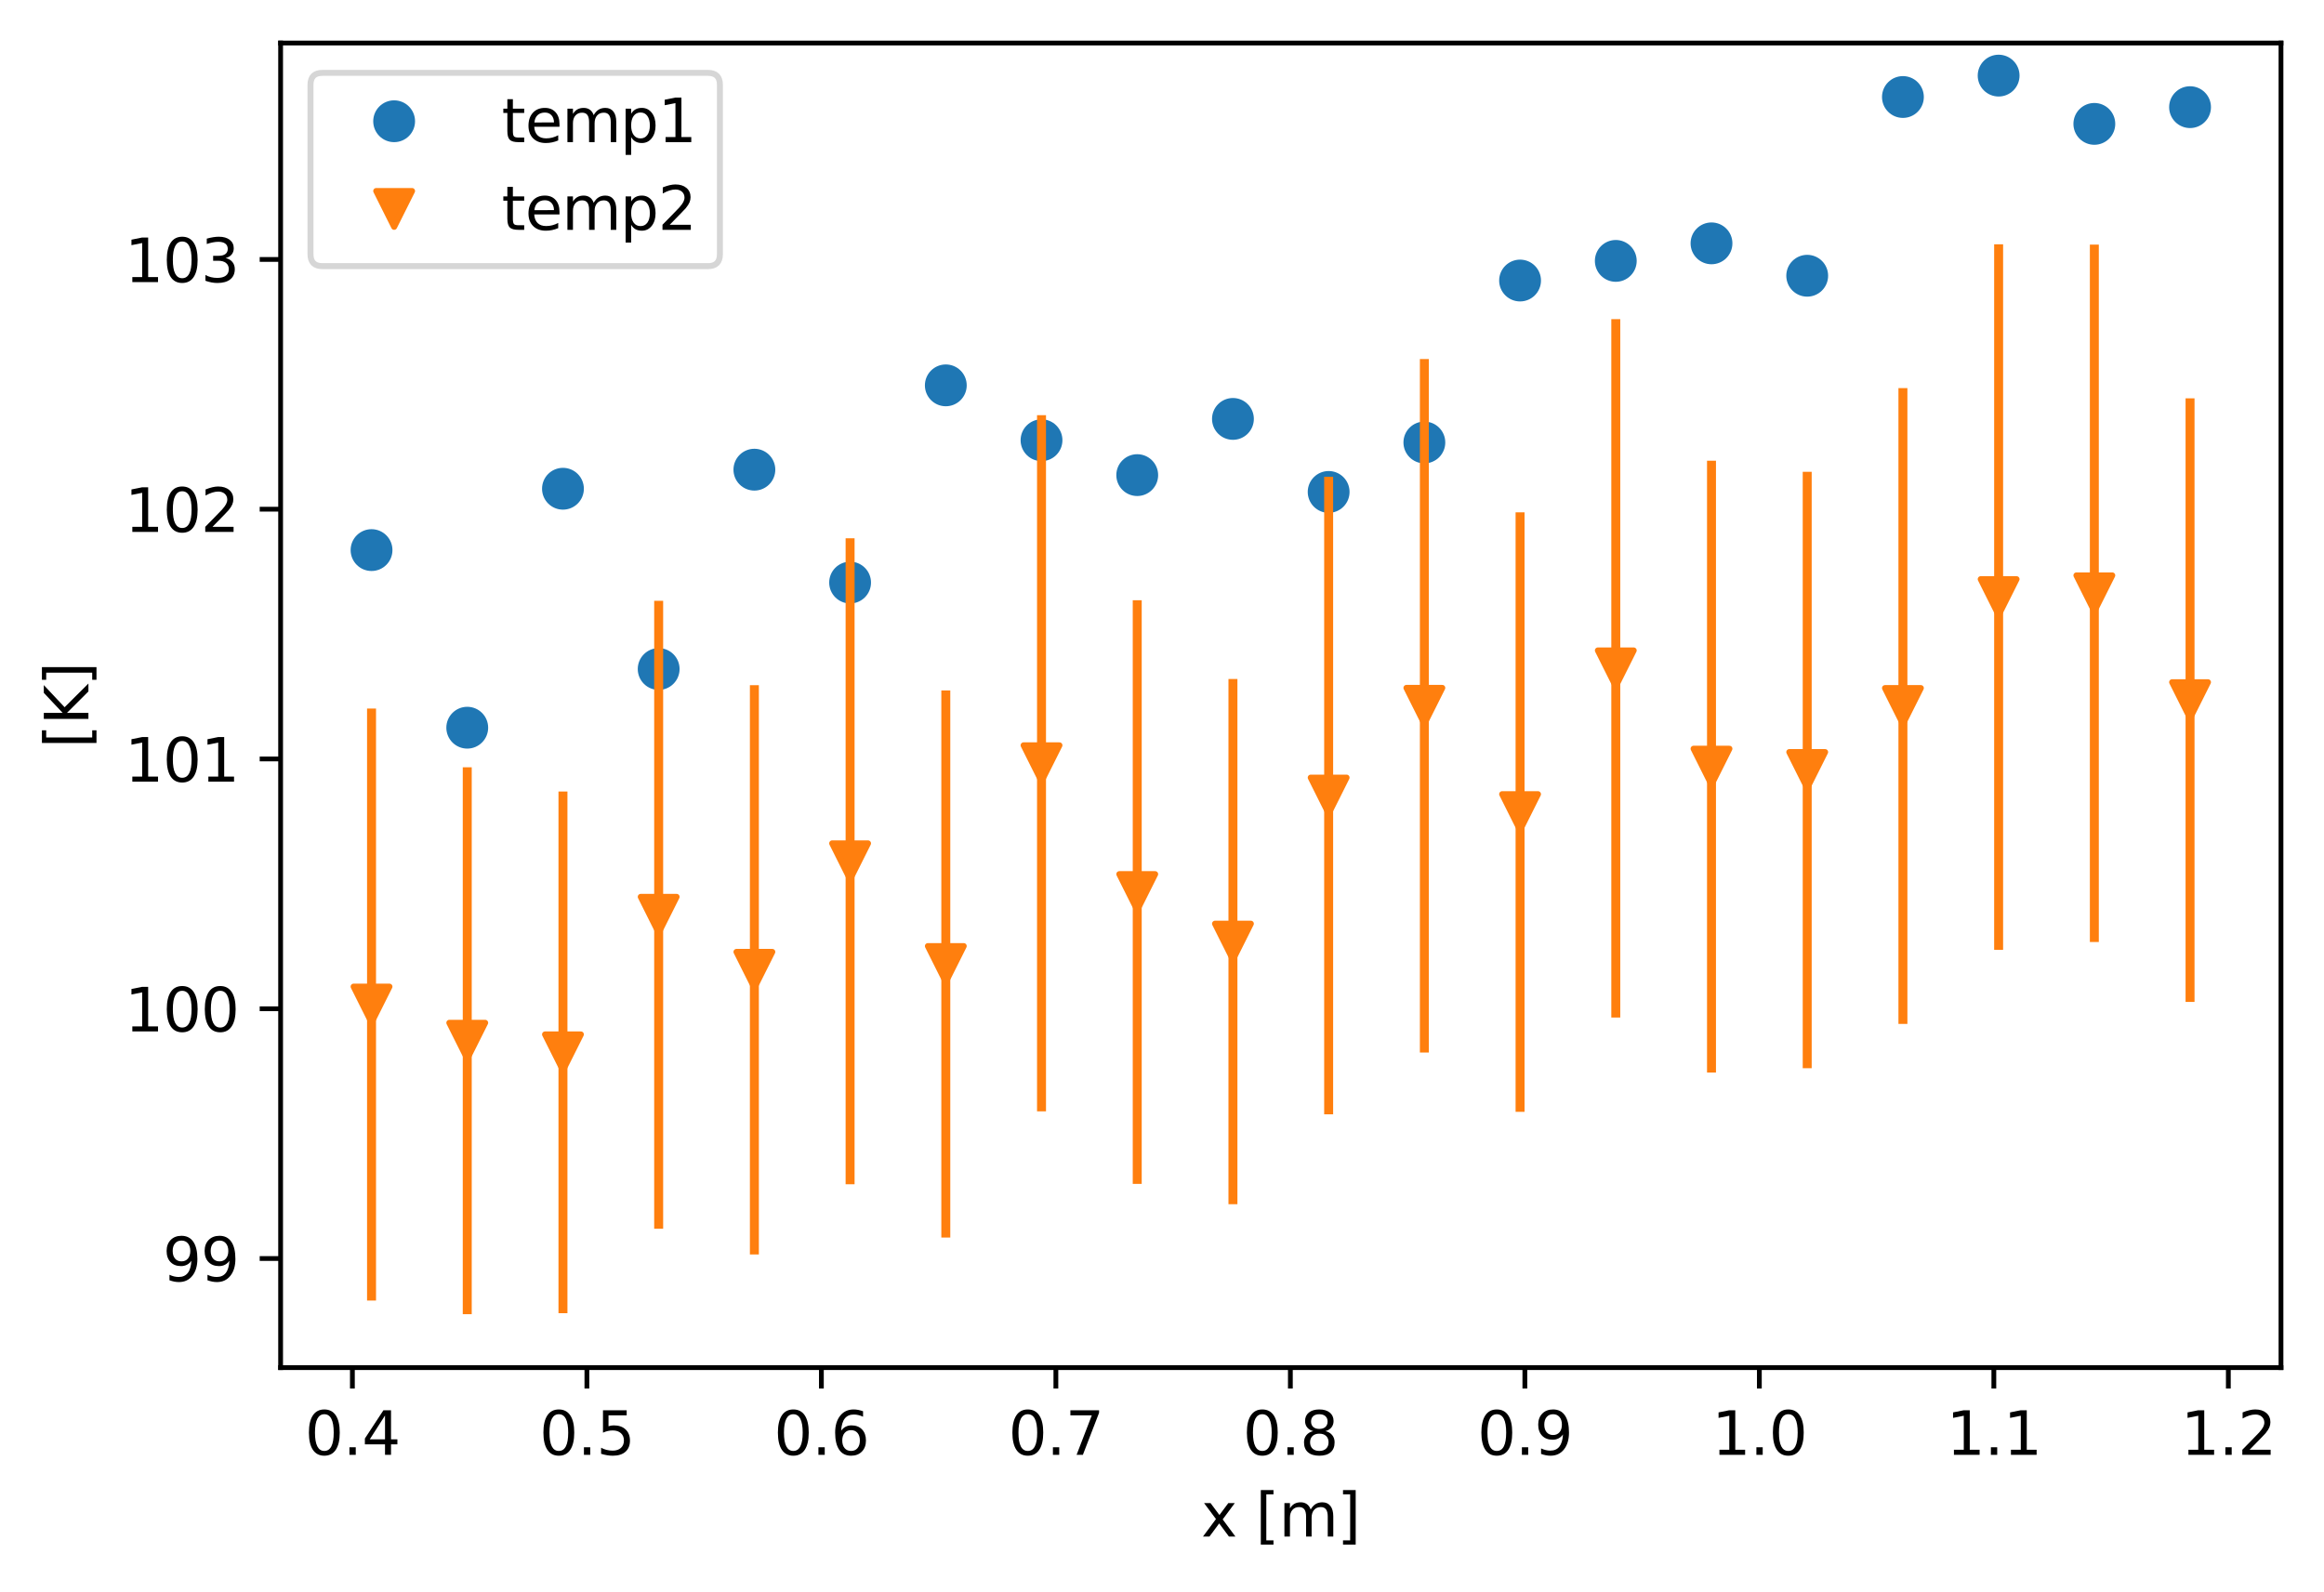 <?xml version="1.0" encoding="utf-8" standalone="no"?>
<!DOCTYPE svg PUBLIC "-//W3C//DTD SVG 1.1//EN"
  "http://www.w3.org/Graphics/SVG/1.1/DTD/svg11.dtd">
<svg xmlns:xlink="http://www.w3.org/1999/xlink" width="388.966pt" height="266.516pt" viewBox="0 0 388.966 266.516" xmlns="http://www.w3.org/2000/svg" version="1.1">
 <defs>
  <style type="text/css">*{stroke-linejoin: round; stroke-linecap: butt}</style>
 </defs>
 <g id="figure_1">
  <g id="patch_1">
   <path d="M -0 266.516 
L 388.966 266.516 
L 388.966 0 
L -0 0 
z
" style="fill: #ffffff"/>
  </g>
  <g id="axes_1">
   <g id="patch_2">
    <path d="M 46.966 228.96 
L 381.766 228.96 
L 381.766 7.2 
L 46.966 7.2 
z
" style="fill: #ffffff"/>
   </g>
   <g id="matplotlib.axis_1">
    <g id="xtick_1">
     <g id="line2d_1">
      <defs>
       <path id="meed3a593e0" d="M 0 0 
L 0 3.5 
" style="stroke: #000000; stroke-width: 0.8"/>
      </defs>
      <g>
       <use xlink:href="#meed3a593e0" x="58.98" y="228.96" style="stroke: #000000; stroke-width: 0.8"/>
      </g>
     </g>
     <g id="text_1">
      <!-- 0.4 -->
      <g transform="translate(51.028 243.558) scale(0.1 -0.1)">
       <defs>
        <path id="DejaVuSans-30" d="M 2034 4250 
Q 1547 4250 1301 3770 
Q 1056 3291 1056 2328 
Q 1056 1369 1301 889 
Q 1547 409 2034 409 
Q 2525 409 2770 889 
Q 3016 1369 3016 2328 
Q 3016 3291 2770 3770 
Q 2525 4250 2034 4250 
z
M 2034 4750 
Q 2819 4750 3233 4129 
Q 3647 3509 3647 2328 
Q 3647 1150 3233 529 
Q 2819 -91 2034 -91 
Q 1250 -91 836 529 
Q 422 1150 422 2328 
Q 422 3509 836 4129 
Q 1250 4750 2034 4750 
z
" transform="scale(0.016)"/>
        <path id="DejaVuSans-2e" d="M 684 794 
L 1344 794 
L 1344 0 
L 684 0 
L 684 794 
z
" transform="scale(0.016)"/>
        <path id="DejaVuSans-34" d="M 2419 4116 
L 825 1625 
L 2419 1625 
L 2419 4116 
z
M 2253 4666 
L 3047 4666 
L 3047 1625 
L 3713 1625 
L 3713 1100 
L 3047 1100 
L 3047 0 
L 2419 0 
L 2419 1100 
L 313 1100 
L 313 1709 
L 2253 4666 
z
" transform="scale(0.016)"/>
       </defs>
       <use xlink:href="#DejaVuSans-30"/>
       <use xlink:href="#DejaVuSans-2e" transform="translate(63.623 0)"/>
       <use xlink:href="#DejaVuSans-34" transform="translate(95.41 0)"/>
      </g>
     </g>
    </g>
    <g id="xtick_2">
     <g id="line2d_2">
      <g>
       <use xlink:href="#meed3a593e0" x="98.227" y="228.96" style="stroke: #000000; stroke-width: 0.8"/>
      </g>
     </g>
     <g id="text_2">
      <!-- 0.5 -->
      <g transform="translate(90.275 243.558) scale(0.1 -0.1)">
       <defs>
        <path id="DejaVuSans-35" d="M 691 4666 
L 3169 4666 
L 3169 4134 
L 1269 4134 
L 1269 2991 
Q 1406 3038 1543 3061 
Q 1681 3084 1819 3084 
Q 2600 3084 3056 2656 
Q 3513 2228 3513 1497 
Q 3513 744 3044 326 
Q 2575 -91 1722 -91 
Q 1428 -91 1123 -41 
Q 819 9 494 109 
L 494 744 
Q 775 591 1075 516 
Q 1375 441 1709 441 
Q 2250 441 2565 725 
Q 2881 1009 2881 1497 
Q 2881 1984 2565 2268 
Q 2250 2553 1709 2553 
Q 1456 2553 1204 2497 
Q 953 2441 691 2322 
L 691 4666 
z
" transform="scale(0.016)"/>
       </defs>
       <use xlink:href="#DejaVuSans-30"/>
       <use xlink:href="#DejaVuSans-2e" transform="translate(63.623 0)"/>
       <use xlink:href="#DejaVuSans-35" transform="translate(95.41 0)"/>
      </g>
     </g>
    </g>
    <g id="xtick_3">
     <g id="line2d_3">
      <g>
       <use xlink:href="#meed3a593e0" x="137.474" y="228.96" style="stroke: #000000; stroke-width: 0.8"/>
      </g>
     </g>
     <g id="text_3">
      <!-- 0.6 -->
      <g transform="translate(129.522 243.558) scale(0.1 -0.1)">
       <defs>
        <path id="DejaVuSans-36" d="M 2113 2584 
Q 1688 2584 1439 2293 
Q 1191 2003 1191 1497 
Q 1191 994 1439 701 
Q 1688 409 2113 409 
Q 2538 409 2786 701 
Q 3034 994 3034 1497 
Q 3034 2003 2786 2293 
Q 2538 2584 2113 2584 
z
M 3366 4563 
L 3366 3988 
Q 3128 4100 2886 4159 
Q 2644 4219 2406 4219 
Q 1781 4219 1451 3797 
Q 1122 3375 1075 2522 
Q 1259 2794 1537 2939 
Q 1816 3084 2150 3084 
Q 2853 3084 3261 2657 
Q 3669 2231 3669 1497 
Q 3669 778 3244 343 
Q 2819 -91 2113 -91 
Q 1303 -91 875 529 
Q 447 1150 447 2328 
Q 447 3434 972 4092 
Q 1497 4750 2381 4750 
Q 2619 4750 2861 4703 
Q 3103 4656 3366 4563 
z
" transform="scale(0.016)"/>
       </defs>
       <use xlink:href="#DejaVuSans-30"/>
       <use xlink:href="#DejaVuSans-2e" transform="translate(63.623 0)"/>
       <use xlink:href="#DejaVuSans-36" transform="translate(95.41 0)"/>
      </g>
     </g>
    </g>
    <g id="xtick_4">
     <g id="line2d_4">
      <g>
       <use xlink:href="#meed3a593e0" x="176.721" y="228.96" style="stroke: #000000; stroke-width: 0.8"/>
      </g>
     </g>
     <g id="text_4">
      <!-- 0.7 -->
      <g transform="translate(168.769 243.558) scale(0.1 -0.1)">
       <defs>
        <path id="DejaVuSans-37" d="M 525 4666 
L 3525 4666 
L 3525 4397 
L 1831 0 
L 1172 0 
L 2766 4134 
L 525 4134 
L 525 4666 
z
" transform="scale(0.016)"/>
       </defs>
       <use xlink:href="#DejaVuSans-30"/>
       <use xlink:href="#DejaVuSans-2e" transform="translate(63.623 0)"/>
       <use xlink:href="#DejaVuSans-37" transform="translate(95.41 0)"/>
      </g>
     </g>
    </g>
    <g id="xtick_5">
     <g id="line2d_5">
      <g>
       <use xlink:href="#meed3a593e0" x="215.968" y="228.96" style="stroke: #000000; stroke-width: 0.8"/>
      </g>
     </g>
     <g id="text_5">
      <!-- 0.8 -->
      <g transform="translate(208.016 243.558) scale(0.1 -0.1)">
       <defs>
        <path id="DejaVuSans-38" d="M 2034 2216 
Q 1584 2216 1326 1975 
Q 1069 1734 1069 1313 
Q 1069 891 1326 650 
Q 1584 409 2034 409 
Q 2484 409 2743 651 
Q 3003 894 3003 1313 
Q 3003 1734 2745 1975 
Q 2488 2216 2034 2216 
z
M 1403 2484 
Q 997 2584 770 2862 
Q 544 3141 544 3541 
Q 544 4100 942 4425 
Q 1341 4750 2034 4750 
Q 2731 4750 3128 4425 
Q 3525 4100 3525 3541 
Q 3525 3141 3298 2862 
Q 3072 2584 2669 2484 
Q 3125 2378 3379 2068 
Q 3634 1759 3634 1313 
Q 3634 634 3220 271 
Q 2806 -91 2034 -91 
Q 1263 -91 848 271 
Q 434 634 434 1313 
Q 434 1759 690 2068 
Q 947 2378 1403 2484 
z
M 1172 3481 
Q 1172 3119 1398 2916 
Q 1625 2713 2034 2713 
Q 2441 2713 2670 2916 
Q 2900 3119 2900 3481 
Q 2900 3844 2670 4047 
Q 2441 4250 2034 4250 
Q 1625 4250 1398 4047 
Q 1172 3844 1172 3481 
z
" transform="scale(0.016)"/>
       </defs>
       <use xlink:href="#DejaVuSans-30"/>
       <use xlink:href="#DejaVuSans-2e" transform="translate(63.623 0)"/>
       <use xlink:href="#DejaVuSans-38" transform="translate(95.41 0)"/>
      </g>
     </g>
    </g>
    <g id="xtick_6">
     <g id="line2d_6">
      <g>
       <use xlink:href="#meed3a593e0" x="255.214" y="228.96" style="stroke: #000000; stroke-width: 0.8"/>
      </g>
     </g>
     <g id="text_6">
      <!-- 0.9 -->
      <g transform="translate(247.263 243.558) scale(0.1 -0.1)">
       <defs>
        <path id="DejaVuSans-39" d="M 703 97 
L 703 672 
Q 941 559 1184 500 
Q 1428 441 1663 441 
Q 2288 441 2617 861 
Q 2947 1281 2994 2138 
Q 2813 1869 2534 1725 
Q 2256 1581 1919 1581 
Q 1219 1581 811 2004 
Q 403 2428 403 3163 
Q 403 3881 828 4315 
Q 1253 4750 1959 4750 
Q 2769 4750 3195 4129 
Q 3622 3509 3622 2328 
Q 3622 1225 3098 567 
Q 2575 -91 1691 -91 
Q 1453 -91 1209 -44 
Q 966 3 703 97 
z
M 1959 2075 
Q 2384 2075 2632 2365 
Q 2881 2656 2881 3163 
Q 2881 3666 2632 3958 
Q 2384 4250 1959 4250 
Q 1534 4250 1286 3958 
Q 1038 3666 1038 3163 
Q 1038 2656 1286 2365 
Q 1534 2075 1959 2075 
z
" transform="scale(0.016)"/>
       </defs>
       <use xlink:href="#DejaVuSans-30"/>
       <use xlink:href="#DejaVuSans-2e" transform="translate(63.623 0)"/>
       <use xlink:href="#DejaVuSans-39" transform="translate(95.41 0)"/>
      </g>
     </g>
    </g>
    <g id="xtick_7">
     <g id="line2d_7">
      <g>
       <use xlink:href="#meed3a593e0" x="294.461" y="228.96" style="stroke: #000000; stroke-width: 0.8"/>
      </g>
     </g>
     <g id="text_7">
      <!-- 1.0 -->
      <g transform="translate(286.51 243.558) scale(0.1 -0.1)">
       <defs>
        <path id="DejaVuSans-31" d="M 794 531 
L 1825 531 
L 1825 4091 
L 703 3866 
L 703 4441 
L 1819 4666 
L 2450 4666 
L 2450 531 
L 3481 531 
L 3481 0 
L 794 0 
L 794 531 
z
" transform="scale(0.016)"/>
       </defs>
       <use xlink:href="#DejaVuSans-31"/>
       <use xlink:href="#DejaVuSans-2e" transform="translate(63.623 0)"/>
       <use xlink:href="#DejaVuSans-30" transform="translate(95.41 0)"/>
      </g>
     </g>
    </g>
    <g id="xtick_8">
     <g id="line2d_8">
      <g>
       <use xlink:href="#meed3a593e0" x="333.708" y="228.96" style="stroke: #000000; stroke-width: 0.8"/>
      </g>
     </g>
     <g id="text_8">
      <!-- 1.1 -->
      <g transform="translate(325.757 243.558) scale(0.1 -0.1)">
       <use xlink:href="#DejaVuSans-31"/>
       <use xlink:href="#DejaVuSans-2e" transform="translate(63.623 0)"/>
       <use xlink:href="#DejaVuSans-31" transform="translate(95.41 0)"/>
      </g>
     </g>
    </g>
    <g id="xtick_9">
     <g id="line2d_9">
      <g>
       <use xlink:href="#meed3a593e0" x="372.955" y="228.96" style="stroke: #000000; stroke-width: 0.8"/>
      </g>
     </g>
     <g id="text_9">
      <!-- 1.2 -->
      <g transform="translate(365.004 243.558) scale(0.1 -0.1)">
       <defs>
        <path id="DejaVuSans-32" d="M 1228 531 
L 3431 531 
L 3431 0 
L 469 0 
L 469 531 
Q 828 903 1448 1529 
Q 2069 2156 2228 2338 
Q 2531 2678 2651 2914 
Q 2772 3150 2772 3378 
Q 2772 3750 2511 3984 
Q 2250 4219 1831 4219 
Q 1534 4219 1204 4116 
Q 875 4013 500 3803 
L 500 4441 
Q 881 4594 1212 4672 
Q 1544 4750 1819 4750 
Q 2544 4750 2975 4387 
Q 3406 4025 3406 3419 
Q 3406 3131 3298 2873 
Q 3191 2616 2906 2266 
Q 2828 2175 2409 1742 
Q 1991 1309 1228 531 
z
" transform="scale(0.016)"/>
       </defs>
       <use xlink:href="#DejaVuSans-31"/>
       <use xlink:href="#DejaVuSans-2e" transform="translate(63.623 0)"/>
       <use xlink:href="#DejaVuSans-32" transform="translate(95.41 0)"/>
      </g>
     </g>
    </g>
    <g id="text_10">
     <!-- x [m] -->
     <g transform="translate(201.045 257.237) scale(0.1 -0.1)">
      <defs>
       <path id="DejaVuSans-78" d="M 3513 3500 
L 2247 1797 
L 3578 0 
L 2900 0 
L 1881 1375 
L 863 0 
L 184 0 
L 1544 1831 
L 300 3500 
L 978 3500 
L 1906 2253 
L 2834 3500 
L 3513 3500 
z
" transform="scale(0.016)"/>
       <path id="DejaVuSans-20" transform="scale(0.016)"/>
       <path id="DejaVuSans-5b" d="M 550 4863 
L 1875 4863 
L 1875 4416 
L 1125 4416 
L 1125 -397 
L 1875 -397 
L 1875 -844 
L 550 -844 
L 550 4863 
z
" transform="scale(0.016)"/>
       <path id="DejaVuSans-6d" d="M 3328 2828 
Q 3544 3216 3844 3400 
Q 4144 3584 4550 3584 
Q 5097 3584 5394 3201 
Q 5691 2819 5691 2113 
L 5691 0 
L 5113 0 
L 5113 2094 
Q 5113 2597 4934 2840 
Q 4756 3084 4391 3084 
Q 3944 3084 3684 2787 
Q 3425 2491 3425 1978 
L 3425 0 
L 2847 0 
L 2847 2094 
Q 2847 2600 2669 2842 
Q 2491 3084 2119 3084 
Q 1678 3084 1418 2786 
Q 1159 2488 1159 1978 
L 1159 0 
L 581 0 
L 581 3500 
L 1159 3500 
L 1159 2956 
Q 1356 3278 1631 3431 
Q 1906 3584 2284 3584 
Q 2666 3584 2933 3390 
Q 3200 3197 3328 2828 
z
" transform="scale(0.016)"/>
       <path id="DejaVuSans-5d" d="M 1947 4863 
L 1947 -844 
L 622 -844 
L 622 -397 
L 1369 -397 
L 1369 4416 
L 622 4416 
L 622 4863 
L 1947 4863 
z
" transform="scale(0.016)"/>
      </defs>
      <use xlink:href="#DejaVuSans-78"/>
      <use xlink:href="#DejaVuSans-20" transform="translate(59.18 0)"/>
      <use xlink:href="#DejaVuSans-5b" transform="translate(90.967 0)"/>
      <use xlink:href="#DejaVuSans-6d" transform="translate(129.98 0)"/>
      <use xlink:href="#DejaVuSans-5d" transform="translate(227.393 0)"/>
     </g>
    </g>
   </g>
   <g id="matplotlib.axis_2">
    <g id="ytick_1">
     <g id="line2d_10">
      <defs>
       <path id="m24c84cc973" d="M 0 0 
L -3.5 0 
" style="stroke: #000000; stroke-width: 0.8"/>
      </defs>
      <g>
       <use xlink:href="#m24c84cc973" x="46.966" y="210.689" style="stroke: #000000; stroke-width: 0.8"/>
      </g>
     </g>
     <g id="text_11">
      <!-- 99 -->
      <g transform="translate(27.241 214.488) scale(0.1 -0.1)">
       <use xlink:href="#DejaVuSans-39"/>
       <use xlink:href="#DejaVuSans-39" transform="translate(63.623 0)"/>
      </g>
     </g>
    </g>
    <g id="ytick_2">
     <g id="line2d_11">
      <g>
       <use xlink:href="#m24c84cc973" x="46.966" y="168.875" style="stroke: #000000; stroke-width: 0.8"/>
      </g>
     </g>
     <g id="text_12">
      <!-- 100 -->
      <g transform="translate(20.878 172.674) scale(0.1 -0.1)">
       <use xlink:href="#DejaVuSans-31"/>
       <use xlink:href="#DejaVuSans-30" transform="translate(63.623 0)"/>
       <use xlink:href="#DejaVuSans-30" transform="translate(127.246 0)"/>
      </g>
     </g>
    </g>
    <g id="ytick_3">
     <g id="line2d_12">
      <g>
       <use xlink:href="#m24c84cc973" x="46.966" y="127.06" style="stroke: #000000; stroke-width: 0.8"/>
      </g>
     </g>
     <g id="text_13">
      <!-- 101 -->
      <g transform="translate(20.878 130.859) scale(0.1 -0.1)">
       <use xlink:href="#DejaVuSans-31"/>
       <use xlink:href="#DejaVuSans-30" transform="translate(63.623 0)"/>
       <use xlink:href="#DejaVuSans-31" transform="translate(127.246 0)"/>
      </g>
     </g>
    </g>
    <g id="ytick_4">
     <g id="line2d_13">
      <g>
       <use xlink:href="#m24c84cc973" x="46.966" y="85.246" style="stroke: #000000; stroke-width: 0.8"/>
      </g>
     </g>
     <g id="text_14">
      <!-- 102 -->
      <g transform="translate(20.878 89.045) scale(0.1 -0.1)">
       <use xlink:href="#DejaVuSans-31"/>
       <use xlink:href="#DejaVuSans-30" transform="translate(63.623 0)"/>
       <use xlink:href="#DejaVuSans-32" transform="translate(127.246 0)"/>
      </g>
     </g>
    </g>
    <g id="ytick_5">
     <g id="line2d_14">
      <g>
       <use xlink:href="#m24c84cc973" x="46.966" y="43.431" style="stroke: #000000; stroke-width: 0.8"/>
      </g>
     </g>
     <g id="text_15">
      <!-- 103 -->
      <g transform="translate(20.878 47.23) scale(0.1 -0.1)">
       <defs>
        <path id="DejaVuSans-33" d="M 2597 2516 
Q 3050 2419 3304 2112 
Q 3559 1806 3559 1356 
Q 3559 666 3084 287 
Q 2609 -91 1734 -91 
Q 1441 -91 1130 -33 
Q 819 25 488 141 
L 488 750 
Q 750 597 1062 519 
Q 1375 441 1716 441 
Q 2309 441 2620 675 
Q 2931 909 2931 1356 
Q 2931 1769 2642 2001 
Q 2353 2234 1838 2234 
L 1294 2234 
L 1294 2753 
L 1863 2753 
Q 2328 2753 2575 2939 
Q 2822 3125 2822 3475 
Q 2822 3834 2567 4026 
Q 2313 4219 1838 4219 
Q 1578 4219 1281 4162 
Q 984 4106 628 3988 
L 628 4550 
Q 988 4650 1302 4700 
Q 1616 4750 1894 4750 
Q 2613 4750 3031 4423 
Q 3450 4097 3450 3541 
Q 3450 3153 3228 2886 
Q 3006 2619 2597 2516 
z
" transform="scale(0.016)"/>
       </defs>
       <use xlink:href="#DejaVuSans-31"/>
       <use xlink:href="#DejaVuSans-30" transform="translate(63.623 0)"/>
       <use xlink:href="#DejaVuSans-33" transform="translate(127.246 0)"/>
      </g>
     </g>
    </g>
    <g id="text_16">
     <!-- [K] -->
     <g transform="translate(14.798 125.26) rotate(-90) scale(0.1 -0.1)">
      <defs>
       <path id="DejaVuSans-4b" d="M 628 4666 
L 1259 4666 
L 1259 2694 
L 3353 4666 
L 4166 4666 
L 1850 2491 
L 4331 0 
L 3500 0 
L 1259 2247 
L 1259 0 
L 628 0 
L 628 4666 
z
" transform="scale(0.016)"/>
      </defs>
      <use xlink:href="#DejaVuSans-5b"/>
      <use xlink:href="#DejaVuSans-4b" transform="translate(39.014 0)"/>
      <use xlink:href="#DejaVuSans-5d" transform="translate(104.59 0)"/>
     </g>
    </g>
   </g>
   <g id="line2d_15">
    <defs>
     <path id="m8fbb4e8e07" d="M 0 3 
C 0.796 3 1.559 2.684 2.121 2.121 
C 2.684 1.559 3 0.796 3 0 
C 3 -0.796 2.684 -1.559 2.121 -2.121 
C 1.559 -2.684 0.796 -3 0 -3 
C -0.796 -3 -1.559 -2.684 -2.121 -2.121 
C -2.684 -1.559 -3 -0.796 -3 0 
C -3 0.796 -2.684 1.559 -2.121 2.121 
C -1.559 2.684 -0.796 3 0 3 
z
" style="stroke: #1f77b4"/>
    </defs>
    <g clip-path="url(#p6c1dcf0554)">
     <use xlink:href="#m8fbb4e8e07" x="62.184" y="92.092" style="fill: #1f77b4; stroke: #1f77b4"/>
     <use xlink:href="#m8fbb4e8e07" x="78.203" y="121.825" style="fill: #1f77b4; stroke: #1f77b4"/>
     <use xlink:href="#m8fbb4e8e07" x="94.222" y="81.821" style="fill: #1f77b4; stroke: #1f77b4"/>
     <use xlink:href="#m8fbb4e8e07" x="110.241" y="112.002" style="fill: #1f77b4; stroke: #1f77b4"/>
     <use xlink:href="#m8fbb4e8e07" x="126.26" y="78.629" style="fill: #1f77b4; stroke: #1f77b4"/>
     <use xlink:href="#m8fbb4e8e07" x="142.28" y="97.528" style="fill: #1f77b4; stroke: #1f77b4"/>
     <use xlink:href="#m8fbb4e8e07" x="158.299" y="64.513" style="fill: #1f77b4; stroke: #1f77b4"/>
     <use xlink:href="#m8fbb4e8e07" x="174.318" y="73.698" style="fill: #1f77b4; stroke: #1f77b4"/>
     <use xlink:href="#m8fbb4e8e07" x="190.337" y="79.54" style="fill: #1f77b4; stroke: #1f77b4"/>
     <use xlink:href="#m8fbb4e8e07" x="206.356" y="70.131" style="fill: #1f77b4; stroke: #1f77b4"/>
     <use xlink:href="#m8fbb4e8e07" x="222.375" y="82.355" style="fill: #1f77b4; stroke: #1f77b4"/>
     <use xlink:href="#m8fbb4e8e07" x="238.394" y="74.075" style="fill: #1f77b4; stroke: #1f77b4"/>
     <use xlink:href="#m8fbb4e8e07" x="254.413" y="46.964" style="fill: #1f77b4; stroke: #1f77b4"/>
     <use xlink:href="#m8fbb4e8e07" x="270.433" y="43.677" style="fill: #1f77b4; stroke: #1f77b4"/>
     <use xlink:href="#m8fbb4e8e07" x="286.452" y="40.74" style="fill: #1f77b4; stroke: #1f77b4"/>
     <use xlink:href="#m8fbb4e8e07" x="302.471" y="46.162" style="fill: #1f77b4; stroke: #1f77b4"/>
     <use xlink:href="#m8fbb4e8e07" x="318.49" y="16.24" style="fill: #1f77b4; stroke: #1f77b4"/>
     <use xlink:href="#m8fbb4e8e07" x="334.509" y="12.658" style="fill: #1f77b4; stroke: #1f77b4"/>
     <use xlink:href="#m8fbb4e8e07" x="350.528" y="20.739" style="fill: #1f77b4; stroke: #1f77b4"/>
     <use xlink:href="#m8fbb4e8e07" x="366.547" y="17.939" style="fill: #1f77b4; stroke: #1f77b4"/>
    </g>
   </g>
   <g id="line2d_16">
    <defs>
     <path id="me1b1ce6b29" d="M -0 3 
L 3 -3 
L -3 -3 
z
" style="stroke: #ff7f0e; stroke-linejoin: miter"/>
    </defs>
    <g clip-path="url(#p6c1dcf0554)">
     <use xlink:href="#me1b1ce6b29" x="62.184" y="168.172" style="fill: #ff7f0e; stroke: #ff7f0e; stroke-linejoin: miter"/>
     <use xlink:href="#me1b1ce6b29" x="78.203" y="174.228" style="fill: #ff7f0e; stroke: #ff7f0e; stroke-linejoin: miter"/>
     <use xlink:href="#me1b1ce6b29" x="94.222" y="176.173" style="fill: #ff7f0e; stroke: #ff7f0e; stroke-linejoin: miter"/>
     <use xlink:href="#me1b1ce6b29" x="110.241" y="153.142" style="fill: #ff7f0e; stroke: #ff7f0e; stroke-linejoin: miter"/>
     <use xlink:href="#me1b1ce6b29" x="126.26" y="162.358" style="fill: #ff7f0e; stroke: #ff7f0e; stroke-linejoin: miter"/>
     <use xlink:href="#me1b1ce6b29" x="142.28" y="144.189" style="fill: #ff7f0e; stroke: #ff7f0e; stroke-linejoin: miter"/>
     <use xlink:href="#me1b1ce6b29" x="158.299" y="161.385" style="fill: #ff7f0e; stroke: #ff7f0e; stroke-linejoin: miter"/>
     <use xlink:href="#me1b1ce6b29" x="174.318" y="127.774" style="fill: #ff7f0e; stroke: #ff7f0e; stroke-linejoin: miter"/>
     <use xlink:href="#me1b1ce6b29" x="190.337" y="149.341" style="fill: #ff7f0e; stroke: #ff7f0e; stroke-linejoin: miter"/>
     <use xlink:href="#me1b1ce6b29" x="206.356" y="157.636" style="fill: #ff7f0e; stroke: #ff7f0e; stroke-linejoin: miter"/>
     <use xlink:href="#me1b1ce6b29" x="222.375" y="133.182" style="fill: #ff7f0e; stroke: #ff7f0e; stroke-linejoin: miter"/>
     <use xlink:href="#me1b1ce6b29" x="238.394" y="118.159" style="fill: #ff7f0e; stroke: #ff7f0e; stroke-linejoin: miter"/>
     <use xlink:href="#me1b1ce6b29" x="254.413" y="135.953" style="fill: #ff7f0e; stroke: #ff7f0e; stroke-linejoin: miter"/>
     <use xlink:href="#me1b1ce6b29" x="270.433" y="111.892" style="fill: #ff7f0e; stroke: #ff7f0e; stroke-linejoin: miter"/>
     <use xlink:href="#me1b1ce6b29" x="286.452" y="128.344" style="fill: #ff7f0e; stroke: #ff7f0e; stroke-linejoin: miter"/>
     <use xlink:href="#me1b1ce6b29" x="302.471" y="128.907" style="fill: #ff7f0e; stroke: #ff7f0e; stroke-linejoin: miter"/>
     <use xlink:href="#me1b1ce6b29" x="318.49" y="118.193" style="fill: #ff7f0e; stroke: #ff7f0e; stroke-linejoin: miter"/>
     <use xlink:href="#me1b1ce6b29" x="334.509" y="99.958" style="fill: #ff7f0e; stroke: #ff7f0e; stroke-linejoin: miter"/>
     <use xlink:href="#me1b1ce6b29" x="350.528" y="99.328" style="fill: #ff7f0e; stroke: #ff7f0e; stroke-linejoin: miter"/>
     <use xlink:href="#me1b1ce6b29" x="366.547" y="117.21" style="fill: #ff7f0e; stroke: #ff7f0e; stroke-linejoin: miter"/>
    </g>
   </g>
   <g id="LineCollection_1">
    <path d="M 62.184 217.728 
L 62.184 118.616 
" clip-path="url(#p6c1dcf0554)" style="fill: none; stroke: #ff7f0e; stroke-width: 1.5"/>
    <path d="M 78.203 220.005 
L 78.203 128.45 
" clip-path="url(#p6c1dcf0554)" style="fill: none; stroke: #ff7f0e; stroke-width: 1.5"/>
    <path d="M 94.222 219.844 
L 94.222 132.503 
" clip-path="url(#p6c1dcf0554)" style="fill: none; stroke: #ff7f0e; stroke-width: 1.5"/>
    <path d="M 110.241 205.707 
L 110.241 100.576 
" clip-path="url(#p6c1dcf0554)" style="fill: none; stroke: #ff7f0e; stroke-width: 1.5"/>
    <path d="M 126.26 210.01 
L 126.26 114.706 
" clip-path="url(#p6c1dcf0554)" style="fill: none; stroke: #ff7f0e; stroke-width: 1.5"/>
    <path d="M 142.28 198.257 
L 142.28 90.12 
" clip-path="url(#p6c1dcf0554)" style="fill: none; stroke: #ff7f0e; stroke-width: 1.5"/>
    <path d="M 158.299 207.181 
L 158.299 115.589 
" clip-path="url(#p6c1dcf0554)" style="fill: none; stroke: #ff7f0e; stroke-width: 1.5"/>
    <path d="M 174.318 186.046 
L 174.318 69.501 
" clip-path="url(#p6c1dcf0554)" style="fill: none; stroke: #ff7f0e; stroke-width: 1.5"/>
    <path d="M 190.337 198.196 
L 190.337 100.486 
" clip-path="url(#p6c1dcf0554)" style="fill: none; stroke: #ff7f0e; stroke-width: 1.5"/>
    <path d="M 206.356 201.601 
L 206.356 113.672 
" clip-path="url(#p6c1dcf0554)" style="fill: none; stroke: #ff7f0e; stroke-width: 1.5"/>
    <path d="M 222.375 186.552 
L 222.375 79.811 
" clip-path="url(#p6c1dcf0554)" style="fill: none; stroke: #ff7f0e; stroke-width: 1.5"/>
    <path d="M 238.394 176.207 
L 238.394 60.111 
" clip-path="url(#p6c1dcf0554)" style="fill: none; stroke: #ff7f0e; stroke-width: 1.5"/>
    <path d="M 254.413 186.137 
L 254.413 85.769 
" clip-path="url(#p6c1dcf0554)" style="fill: none; stroke: #ff7f0e; stroke-width: 1.5"/>
    <path d="M 270.433 170.351 
L 270.433 53.432 
" clip-path="url(#p6c1dcf0554)" style="fill: none; stroke: #ff7f0e; stroke-width: 1.5"/>
    <path d="M 286.452 179.555 
L 286.452 77.134 
" clip-path="url(#p6c1dcf0554)" style="fill: none; stroke: #ff7f0e; stroke-width: 1.5"/>
    <path d="M 302.471 178.826 
L 302.471 78.987 
" clip-path="url(#p6c1dcf0554)" style="fill: none; stroke: #ff7f0e; stroke-width: 1.5"/>
    <path d="M 318.49 171.418 
L 318.49 64.969 
" clip-path="url(#p6c1dcf0554)" style="fill: none; stroke: #ff7f0e; stroke-width: 1.5"/>
    <path d="M 334.509 159.02 
L 334.509 40.896 
" clip-path="url(#p6c1dcf0554)" style="fill: none; stroke: #ff7f0e; stroke-width: 1.5"/>
    <path d="M 350.528 157.702 
L 350.528 40.953 
" clip-path="url(#p6c1dcf0554)" style="fill: none; stroke: #ff7f0e; stroke-width: 1.5"/>
    <path d="M 366.547 167.736 
L 366.547 66.685 
" clip-path="url(#p6c1dcf0554)" style="fill: none; stroke: #ff7f0e; stroke-width: 1.5"/>
   </g>
   <g id="patch_3">
    <path d="M 46.966 228.96 
L 46.966 7.2 
" style="fill: none; stroke: #000000; stroke-width: 0.8; stroke-linejoin: miter; stroke-linecap: square"/>
   </g>
   <g id="patch_4">
    <path d="M 381.766 228.96 
L 381.766 7.2 
" style="fill: none; stroke: #000000; stroke-width: 0.8; stroke-linejoin: miter; stroke-linecap: square"/>
   </g>
   <g id="patch_5">
    <path d="M 46.966 228.96 
L 381.766 228.96 
" style="fill: none; stroke: #000000; stroke-width: 0.8; stroke-linejoin: miter; stroke-linecap: square"/>
   </g>
   <g id="patch_6">
    <path d="M 46.966 7.2 
L 381.766 7.2 
" style="fill: none; stroke: #000000; stroke-width: 0.8; stroke-linejoin: miter; stroke-linecap: square"/>
   </g>
   <g id="legend_1">
    <g id="patch_7">
     <path d="M 53.966 44.556 
L 118.491 44.556 
Q 120.491 44.556 120.491 42.556 
L 120.491 14.2 
Q 120.491 12.2 118.491 12.2 
L 53.966 12.2 
Q 51.966 12.2 51.966 14.2 
L 51.966 42.556 
Q 51.966 44.556 53.966 44.556 
z
" style="fill: #ffffff; opacity: 0.8; stroke: #cccccc; stroke-linejoin: miter"/>
    </g>
    <g id="line2d_17">
     <g>
      <use xlink:href="#m8fbb4e8e07" x="65.966" y="20.298" style="fill: #1f77b4; stroke: #1f77b4"/>
     </g>
    </g>
    <g id="text_17">
     <!-- temp1 -->
     <g transform="translate(83.966 23.798) scale(0.1 -0.1)">
      <defs>
       <path id="DejaVuSans-74" d="M 1172 4494 
L 1172 3500 
L 2356 3500 
L 2356 3053 
L 1172 3053 
L 1172 1153 
Q 1172 725 1289 603 
Q 1406 481 1766 481 
L 2356 481 
L 2356 0 
L 1766 0 
Q 1100 0 847 248 
Q 594 497 594 1153 
L 594 3053 
L 172 3053 
L 172 3500 
L 594 3500 
L 594 4494 
L 1172 4494 
z
" transform="scale(0.016)"/>
       <path id="DejaVuSans-65" d="M 3597 1894 
L 3597 1613 
L 953 1613 
Q 991 1019 1311 708 
Q 1631 397 2203 397 
Q 2534 397 2845 478 
Q 3156 559 3463 722 
L 3463 178 
Q 3153 47 2828 -22 
Q 2503 -91 2169 -91 
Q 1331 -91 842 396 
Q 353 884 353 1716 
Q 353 2575 817 3079 
Q 1281 3584 2069 3584 
Q 2775 3584 3186 3129 
Q 3597 2675 3597 1894 
z
M 3022 2063 
Q 3016 2534 2758 2815 
Q 2500 3097 2075 3097 
Q 1594 3097 1305 2825 
Q 1016 2553 972 2059 
L 3022 2063 
z
" transform="scale(0.016)"/>
       <path id="DejaVuSans-70" d="M 1159 525 
L 1159 -1331 
L 581 -1331 
L 581 3500 
L 1159 3500 
L 1159 2969 
Q 1341 3281 1617 3432 
Q 1894 3584 2278 3584 
Q 2916 3584 3314 3078 
Q 3713 2572 3713 1747 
Q 3713 922 3314 415 
Q 2916 -91 2278 -91 
Q 1894 -91 1617 61 
Q 1341 213 1159 525 
z
M 3116 1747 
Q 3116 2381 2855 2742 
Q 2594 3103 2138 3103 
Q 1681 3103 1420 2742 
Q 1159 2381 1159 1747 
Q 1159 1113 1420 752 
Q 1681 391 2138 391 
Q 2594 391 2855 752 
Q 3116 1113 3116 1747 
z
" transform="scale(0.016)"/>
      </defs>
      <use xlink:href="#DejaVuSans-74"/>
      <use xlink:href="#DejaVuSans-65" transform="translate(39.209 0)"/>
      <use xlink:href="#DejaVuSans-6d" transform="translate(100.732 0)"/>
      <use xlink:href="#DejaVuSans-70" transform="translate(198.145 0)"/>
      <use xlink:href="#DejaVuSans-31" transform="translate(261.621 0)"/>
     </g>
    </g>
    <g id="line2d_18">
     <g>
      <use xlink:href="#me1b1ce6b29" x="65.966" y="34.977" style="fill: #ff7f0e; stroke: #ff7f0e; stroke-linejoin: miter"/>
     </g>
    </g>
    <g id="text_18">
     <!-- temp2 -->
     <g transform="translate(83.966 38.477) scale(0.1 -0.1)">
      <use xlink:href="#DejaVuSans-74"/>
      <use xlink:href="#DejaVuSans-65" transform="translate(39.209 0)"/>
      <use xlink:href="#DejaVuSans-6d" transform="translate(100.732 0)"/>
      <use xlink:href="#DejaVuSans-70" transform="translate(198.145 0)"/>
      <use xlink:href="#DejaVuSans-32" transform="translate(261.621 0)"/>
     </g>
    </g>
   </g>
  </g>
 </g>
 <defs>
  <clipPath id="p6c1dcf0554">
   <rect x="46.966" y="7.2" width="334.8" height="221.76"/>
  </clipPath>
 </defs>
</svg>
